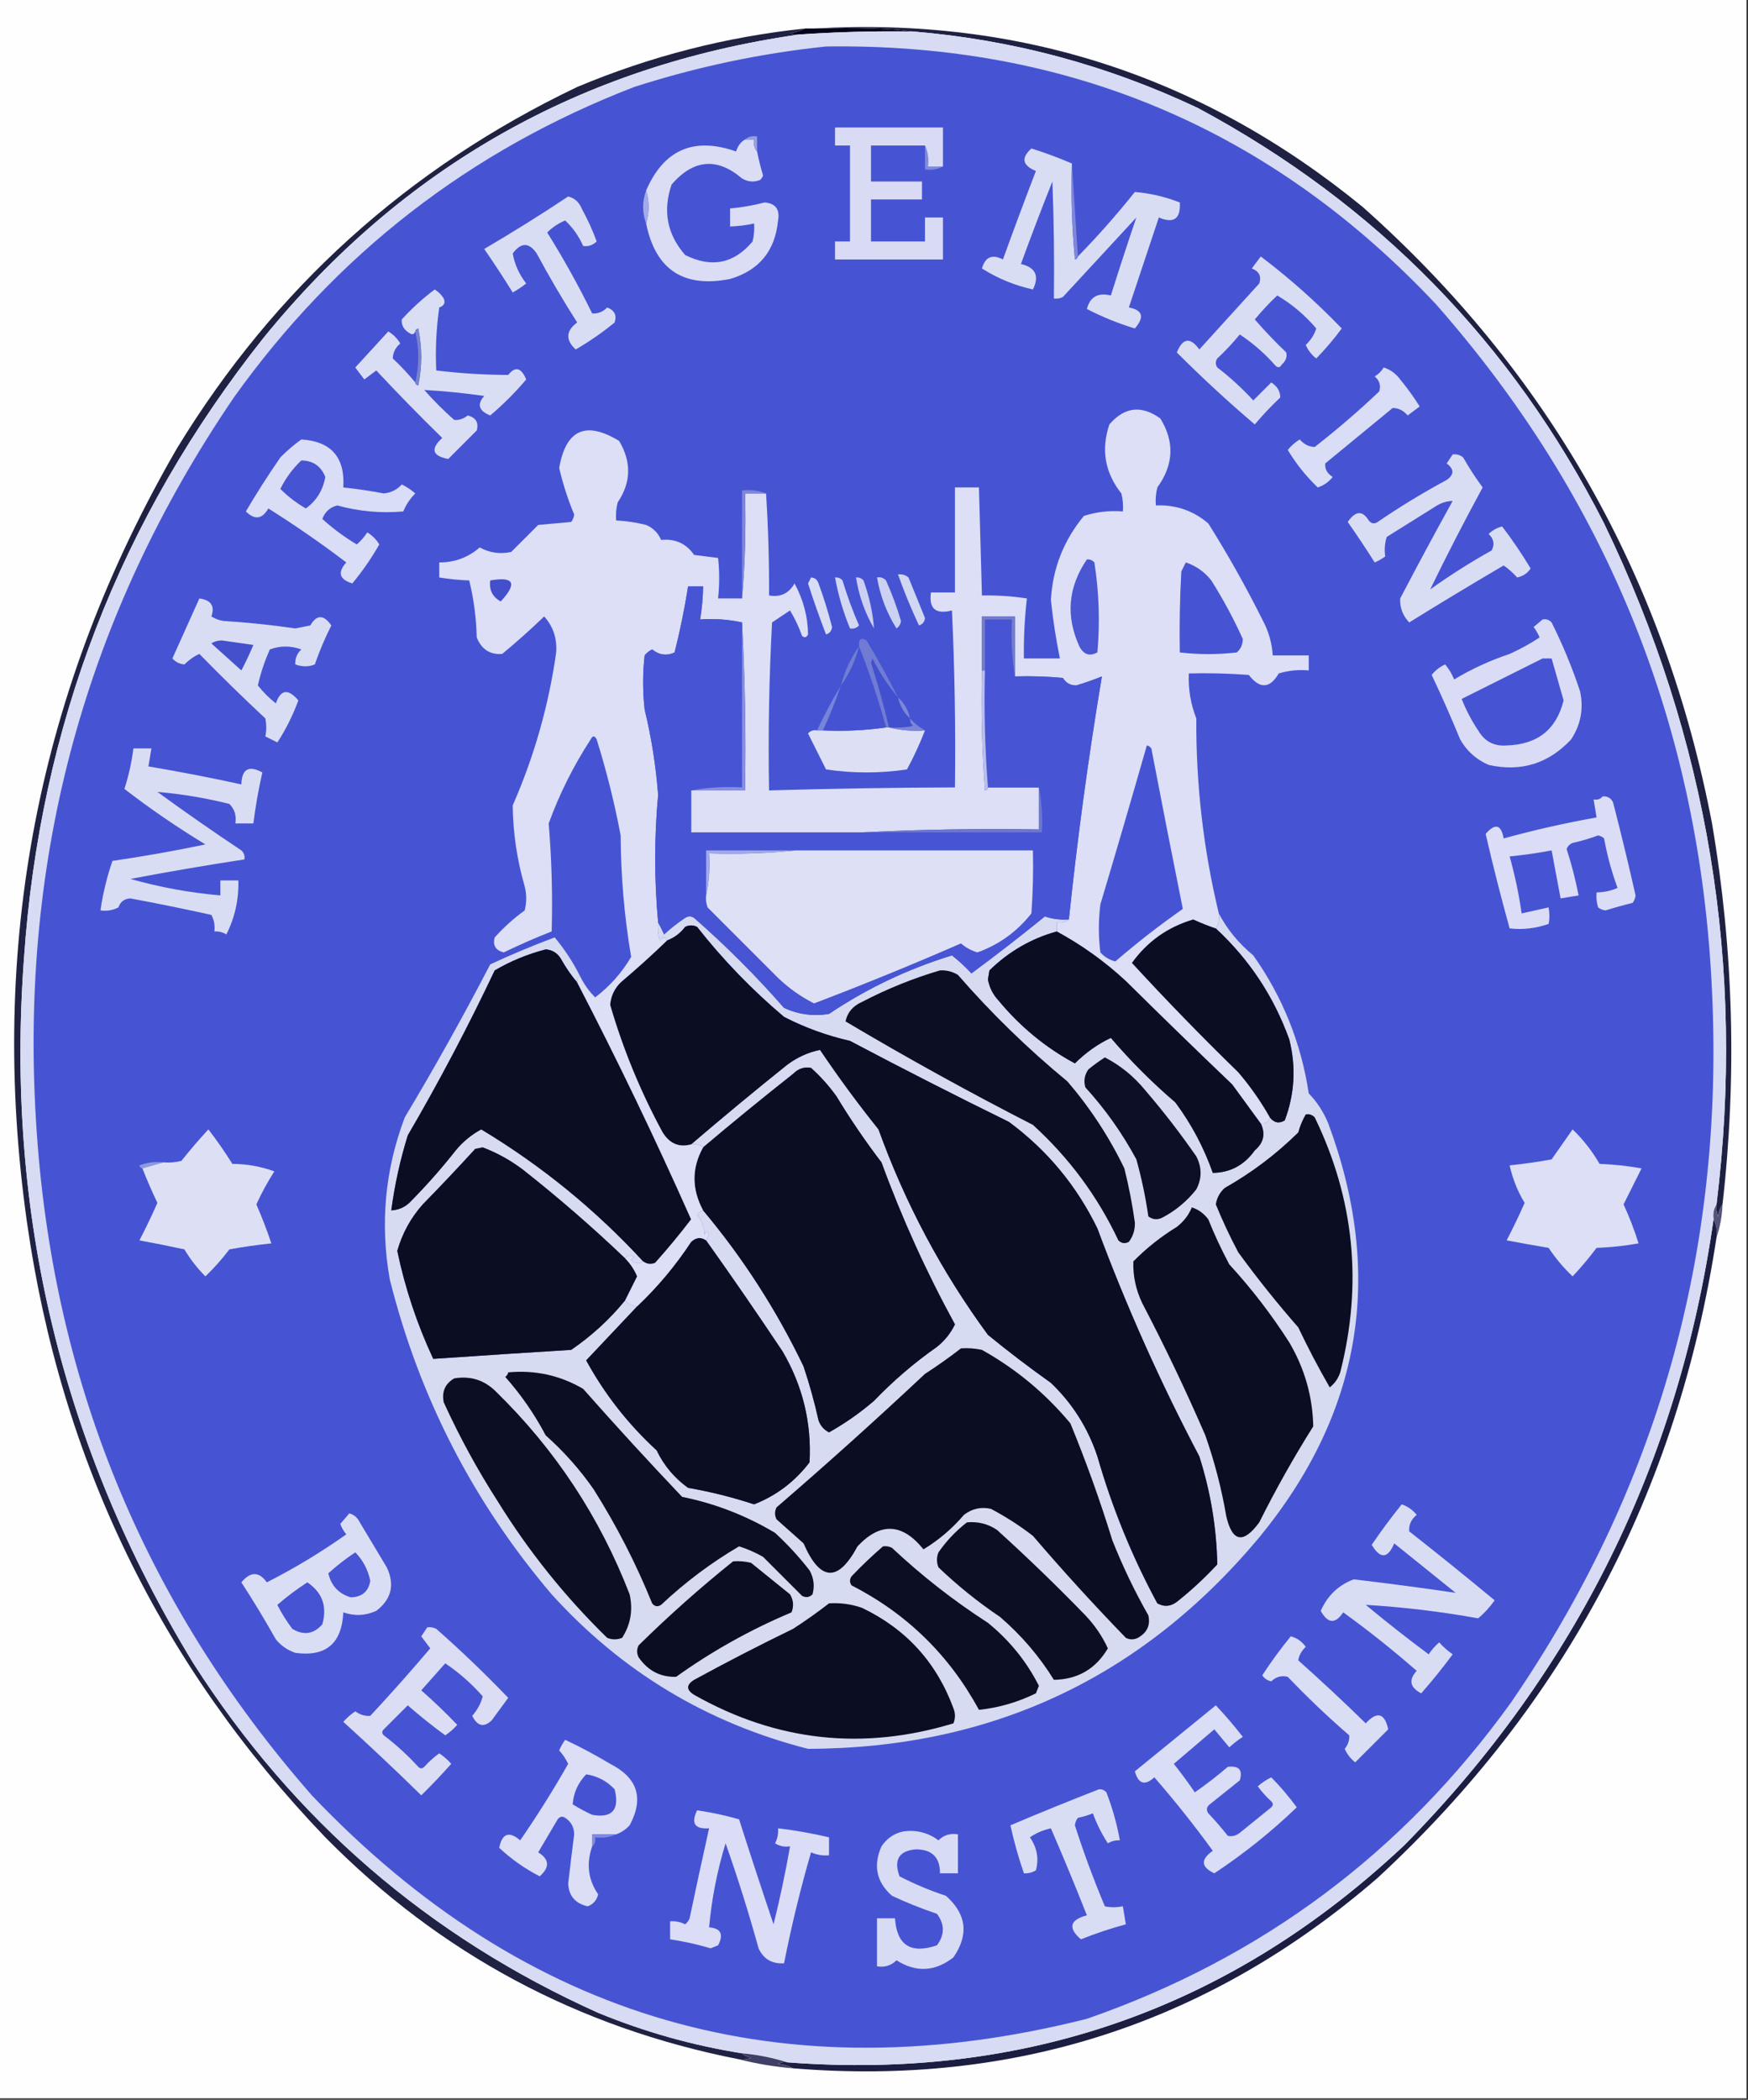 <?xml version="1.0" encoding="UTF-8"?>
<!DOCTYPE svg PUBLIC "-//W3C//DTD SVG 1.1//EN" "http://www.w3.org/Graphics/SVG/1.1/DTD/svg11.dtd">
<svg xmlns="http://www.w3.org/2000/svg" version="1.1" width="583px" height="700px" style="shape-rendering:geometricPrecision; text-rendering:geometricPrecision; image-rendering:optimizeQuality; fill-rule:evenodd; clip-rule:evenodd" xmlns:xlink="http://www.w3.org/1999/xlink">
<rect width="100%" height="100%" fill="#333333" stroke="none"/>
<g><path style="opacity:1" fill="#fefefe" d="M -0.5,-0.5 C 193.833,-0.5 388.167,-0.5 582.5,-0.5C 582.5,232.833 582.5,466.167 582.5,699.5C 388.167,699.5 193.833,699.5 -0.5,699.5C -0.5,466.167 -0.5,232.833 -0.5,-0.5 Z"/></g>
<g><path style="opacity:1" fill="#03031b" d="M 268.5,9.5 C 269.5,9.5 270.5,9.5 271.5,9.5C 286.535,9.119 297.535,9.453 304.5,10.5C 291.813,10.318 279.147,10.651 266.5,11.5C 265.448,11.649 264.448,11.483 263.5,11C 265.382,10.802 267.048,10.302 268.5,9.5 Z"/></g>
<g><path style="opacity:1" fill="#1f2142" d="M 271.5,9.5 C 340.173,5.557 401.173,25.391 454.5,69C 516.468,124.073 555.301,192.573 571,274.5C 578.177,316.67 579.344,359.003 574.5,401.5C 573.71,402.609 573.21,403.942 573,405.5C 572.51,404.207 572.343,402.873 572.5,401.5C 582.222,322.081 569.722,246.414 535,174.5C 504.326,114.16 459.16,67.993 399.5,36C 369.281,21.729 337.615,13.229 304.5,10.5C 297.535,9.453 286.535,9.119 271.5,9.5 Z"/></g>
<g><path style="opacity:1" fill="#1f2242" d="M 268.5,9.5 C 267.048,10.302 265.382,10.802 263.5,11C 264.448,11.483 265.448,11.649 266.5,11.5C 193.82,21.922 134.32,55.589 88,112.5C 39.985,172.925 13.318,241.925 8,319.5C 1.721,404.105 20.554,482.438 64.5,554.5C 97.93,606.765 142.93,645.598 199.5,671C 214.979,677.37 230.979,681.87 247.5,684.5C 248.263,685.268 249.263,685.768 250.5,686C 249.207,686.49 247.873,686.657 246.5,686.5C 192.742,675.959 146.742,651.293 108.5,612.5C 53.465,555.09 20.298,486.756 9,407.5C -4.011,315.537 12.655,229.537 59,149.5C 91.571,96.129 136.071,55.962 192.5,29C 216.856,18.772 242.19,12.272 268.5,9.5 Z"/></g>
<g><path style="opacity:1" fill="#535379" d="M 572.5,401.5 C 572.343,402.873 572.51,404.207 573,405.5C 573.21,403.942 573.71,402.609 574.5,401.5C 574.354,405.387 573.687,409.054 572.5,412.5C 572.795,410.265 572.461,408.265 571.5,406.5C 571.216,404.585 571.549,402.919 572.5,401.5 Z"/></g>
<g><path style="opacity:1" fill="#1b1e40" d="M 571.5,406.5 C 572.461,408.265 572.795,410.265 572.5,412.5C 559.618,497.111 521.952,568.278 459.5,626C 403.566,674.412 338.566,695.579 264.5,689.5C 263.048,688.698 261.382,688.198 259.5,688C 260.448,687.517 261.448,687.351 262.5,687.5C 342.056,693.596 410.723,669.429 468.5,615C 525.593,556.979 559.926,487.479 571.5,406.5 Z"/></g>
<g><path style="opacity:1" fill="#d7dbf3" d="M 304.5,10.5 C 337.615,13.229 369.281,21.729 399.5,36C 459.16,67.993 504.326,114.16 535,174.5C 569.722,246.414 582.222,322.081 572.5,401.5C 571.549,402.919 571.216,404.585 571.5,406.5C 559.926,487.479 525.593,556.979 468.5,615C 410.723,669.429 342.056,693.596 262.5,687.5C 257.727,685.978 252.727,684.978 247.5,684.5C 230.979,681.87 214.979,677.37 199.5,671C 142.93,645.598 97.93,606.765 64.5,554.5C 20.554,482.438 1.721,404.105 8,319.5C 13.318,241.925 39.985,172.925 88,112.5C 134.32,55.589 193.82,21.922 266.5,11.5C 279.147,10.651 291.813,10.318 304.5,10.5 Z"/></g>
<g><path style="opacity:1" fill="#4654d3" d="M 275.5,15.5 C 356.191,14.324 424.024,42.991 479,101.5C 536.396,166.689 567.062,243.022 571,330.5C 575.111,417.451 552.778,496.451 504,567.5C 467.942,617.608 420.775,652.774 362.5,673C 261.652,698.419 175.486,673.586 104,598.5C 47.757,534.297 17.09,459.297 12,373.5C 6.617,285.363 28.617,205.03 78,132.5C 112.192,84.66 156.692,50.16 211.5,29C 232.436,22.263 253.769,17.763 275.5,15.5 Z"/></g>
<g><path style="opacity:1" fill="#dadef5" d="M 430.5,545.5 C 432.544,546.031 434.211,547.198 435.5,549C 434.075,550.362 433.242,551.862 433,553.5C 440.651,560.317 448.151,567.317 455.5,574.5C 459.306,570.38 461.806,571.047 463,576.5C 459.333,580.167 455.667,583.833 452,587.5C 450.437,586.275 449.27,584.775 448.5,583C 449.615,581.607 450.115,580.107 450,578.5C 442.88,572.346 436.046,565.846 429.5,559C 427.415,558.471 425.582,558.971 424,560.5C 422.739,560.241 421.739,559.574 421,558.5C 423.834,554.13 427.001,549.797 430.5,545.5 Z"/></g>
<g><path style="opacity:1" fill="#daddf4" d="M 142.5,542.5 C 143.552,542.351 144.552,542.517 145.5,543C 153.868,550.37 161.868,558.037 169.5,566C 167.681,568.489 165.848,570.989 164,573.5C 161.391,575.981 159.224,575.481 157.5,572C 159.243,569.981 160.41,567.814 161,565.5C 157.278,561.275 153.112,557.608 148.5,554.5C 145.862,557.474 143.195,560.474 140.5,563.5C 144.625,567.123 148.625,570.957 152.5,575C 151.315,576.353 149.981,577.52 148.5,578.5C 144.178,575.343 140.011,572.01 136,568.5C 133.355,571.145 130.688,573.812 128,576.5C 127.333,577.167 127.333,577.833 128,578.5C 132.133,581.631 135.966,585.131 139.5,589C 140.167,589.667 140.833,589.667 141.5,589C 143.017,587.315 144.684,585.815 146.5,584.5C 147.981,585.48 149.315,586.647 150.5,588C 147.273,591.638 143.94,595.138 140.5,598.5C 132.011,590.178 123.344,582.012 114.5,574C 115.685,572.647 117.019,571.48 118.5,570.5C 120.078,571.64 121.744,572.14 123.5,572C 130.352,564.649 137.019,557.149 143.5,549.5C 142.5,548.167 141.5,546.833 140.5,545.5C 141.193,544.482 141.859,543.482 142.5,542.5 Z"/></g>
<g><path style="opacity:1" fill="#d7dbf2" d="M 406.5,304.5 C 409.271,309.796 413.104,314.463 418,318.5C 427.775,332.313 433.942,347.646 436.5,364.5C 439.306,367.418 441.473,370.751 443,374.5C 461.776,424.98 454.109,470.98 420,512.5C 380.842,559.327 330.676,582.827 269.5,583C 235.831,574.416 207.331,557.249 184,531.5C 157.862,500.803 139.862,465.803 130,426.5C 126.72,407.994 128.387,389.994 135,372.5C 145.025,355.782 154.525,338.782 163.5,321.5C 170.579,318.199 177.745,315.199 185,312.5C 188.33,316.491 191.164,320.824 193.5,325.5C 192.662,325.842 192.328,326.508 192.5,327.5C 190.442,325.073 188.609,322.407 187,319.5C 185.818,317.643 184.151,316.643 182,316.5C 175.973,318.062 170.307,320.395 165,323.5C 156.113,342.276 146.446,360.609 136,378.5C 133.463,386.688 131.629,395.021 130.5,403.5C 132.783,403.392 134.783,402.559 136.5,401C 142.019,395.449 147.186,389.615 152,383.5C 154.397,380.6 157.23,378.267 160.5,376.5C 180.575,388.57 198.575,403.237 214.5,420.5C 213.211,421.501 211.878,421.334 210.5,420C 210.833,419.667 211.167,419.333 211.5,419C 210.251,418.26 209.251,418.427 208.5,419.5C 197.629,409.129 186.296,399.296 174.5,390C 170.342,386.839 165.842,384.339 161,382.5C 160.167,382.667 159.333,382.833 158.5,383C 152.765,389.279 146.931,395.446 141,401.5C 136.997,406.005 134.163,411.172 132.5,417C 135.121,429.494 139.121,441.494 144.5,453C 159.8,451.943 175.134,450.943 190.5,450C 197.322,445.343 203.322,439.843 208.5,433.5C 209.514,434.674 210.847,435.34 212.5,435.5C 206.855,441.48 201.188,447.48 195.5,453.5C 201.634,464.734 209.467,474.734 219,483.5C 221.451,488.58 224.951,492.747 229.5,496C 236.988,497.302 244.321,499.135 251.5,501.5C 258.917,498.596 265.084,493.929 270,487.5C 270.725,474.327 267.725,461.993 261,450.5C 252.67,438.011 244.17,425.678 235.5,413.5C 235.804,412.85 236.137,412.183 236.5,411.5C 236.154,410.304 235.654,410.304 235,411.5C 234.907,408.993 234.074,406.826 232.5,405C 233.044,404.283 233.711,403.783 234.5,403.5C 247.774,419.314 258.941,436.648 268,455.5C 269.983,461.435 271.65,467.435 273,473.5C 273.637,475.303 274.803,476.636 276.5,477.5C 281.85,474.492 286.85,470.992 291.5,467C 297.941,460.29 304.941,454.29 312.5,449C 315.103,446.906 317.103,444.406 318.5,441.5C 309.016,424.191 300.849,406.191 294,387.5C 288.609,380.441 283.609,373.107 279,365.5C 276.509,362.01 273.675,358.843 270.5,356C 268.212,355.582 266.212,356.249 264.5,358C 254.286,366.061 244.286,374.228 234.5,382.5C 233.432,381.566 232.099,381.232 230.5,381.5C 240.977,372.531 251.644,363.698 262.5,355C 265.893,352.466 269.559,350.799 273.5,350C 279.634,359.1 286.134,367.933 293,376.5C 301.94,401.223 314.107,424.056 329.5,445C 336.32,450.576 343.32,455.909 350.5,461C 357.673,467.851 362.84,476.018 366,485.5C 370.919,502.602 377.586,518.935 386,534.5C 388.21,535.749 390.376,535.582 392.5,534C 397.327,530.173 401.827,526.006 406,521.5C 405.749,509.268 403.749,497.268 400,485.5C 387.02,460.876 375.687,435.542 366,409.5C 359.03,395.205 349.197,383.371 336.5,374C 318.646,365.24 300.979,356.24 283.5,347C 275.801,345.245 268.467,342.579 261.5,339C 250.797,329.965 241.131,319.965 232.5,309C 231.167,308.333 229.833,308.333 228.5,309C 226.905,311.102 224.905,312.602 222.5,313.5C 221.811,312.226 220.977,312.226 220,313.5C 219.505,311.527 219.338,309.527 219.5,307.5C 220.161,308.718 220.828,310.051 221.5,311.5C 223.69,309.476 226.023,307.643 228.5,306C 229.5,305.333 230.5,305.333 231.5,306C 242.167,315.333 252.167,325.333 261.5,336C 266.303,338.2 271.303,338.867 276.5,338C 289.161,329.496 302.828,322.996 317.5,318.5C 319.817,320.316 321.984,322.316 324,324.5C 332.31,318.358 340.476,312.024 348.5,305.5C 351.084,306.393 353.751,306.726 356.5,306.5C 355.432,307.434 354.099,307.768 352.5,307.5C 352.5,308.5 352.5,309.5 352.5,310.5C 343.974,312.853 336.474,317.186 330,323.5C 329.833,324.5 329.667,325.5 329.5,326.5C 329.967,329.148 331.134,331.481 333,333.5C 340.213,342.227 348.713,349.227 358.5,354.5C 362.168,350.865 366.168,348.031 370.5,346C 377.097,353.719 384.264,360.886 392,367.5C 397.347,374.693 401.514,382.527 404.5,391C 410.34,390.911 415.006,388.411 418.5,383.5C 421.47,380.981 422.137,377.981 420.5,374.5C 422.179,374.715 423.179,374.048 423.5,372.5C 424.936,374.319 426.603,374.652 428.5,373.5C 431.811,364.669 432.311,355.669 430,346.5C 424.839,332.179 416.673,319.846 405.5,309.5C 406.451,308.081 406.784,306.415 406.5,304.5 Z"/></g>
<g><path style="opacity:1" fill="#0b0d23" d="M 276.5,534.5 C 280.273,534.263 283.94,534.763 287.5,536C 302.208,543.041 312.374,554.207 318,569.5C 318.667,571.167 318.667,572.833 318,574.5C 287.78,583.681 258.947,580.515 231.5,565C 228.833,563.333 228.833,561.667 231.5,560C 242.406,554.048 253.406,548.381 264.5,543C 268.68,540.304 272.68,537.47 276.5,534.5 Z"/></g>
<g><path style="opacity:1" fill="#d9ddf4" d="M 467.5,501.5 C 469.487,502.164 471.154,503.331 472.5,505C 470.668,506.489 469.835,508.322 470,510.5C 479.631,518.057 489.131,525.724 498.5,533.5C 496.877,535.791 495.043,537.791 493,539.5C 480.56,537.246 468.06,535.746 455.5,535C 462.356,540.691 469.356,546.191 476.5,551.5C 477.48,550.019 478.647,548.685 480,547.5C 481.351,549.019 482.851,550.352 484.5,551.5C 481.19,555.978 477.69,560.311 474,564.5C 470.235,562.514 469.735,560.014 472.5,557C 464.61,550.106 456.444,543.606 448,537.5C 445.356,541.453 442.856,541.286 440.5,537C 442.771,531.892 446.438,528.392 451.5,526.5C 462.922,527.844 474.255,529.344 485.5,531C 478.667,525.5 471.833,520 465,514.5C 462.884,519.634 460.384,519.8 457.5,515C 460.665,510.341 463.998,505.841 467.5,501.5 Z"/></g>
<g><path style="opacity:1" fill="#0c0e24" d="M 294.5,515.5 C 295.552,515.351 296.552,515.517 297.5,516C 307.403,525.288 318.07,533.621 329.5,541C 336.736,546.885 342.403,553.885 346.5,562C 346.167,562.833 345.833,563.667 345.5,564.5C 339.414,567.477 333.08,569.31 326.5,570C 316.614,551.78 302.447,537.947 284,528.5C 283.333,527.5 283.333,526.5 284,525.5C 287.396,521.935 290.896,518.602 294.5,515.5 Z"/></g>
<g><path style="opacity:1" fill="#0b0d23" d="M 244.5,520.5 C 246.527,520.338 248.527,520.505 250.5,521C 254.833,524.5 259.167,528 263.5,531.5C 264.641,533.421 264.808,535.421 264,537.5C 250.31,543.258 237.477,550.425 225.5,559C 220.253,559.125 216.087,556.959 213,552.5C 212.333,551.167 212.333,549.833 213,548.5C 223.102,538.562 233.602,529.229 244.5,520.5 Z"/></g>
<g><path style="opacity:1" fill="#dadef4" d="M 116.5,504.5 C 118.074,504.937 119.241,505.937 120,507.5C 123,512.5 126,517.5 129,522.5C 131.73,528.296 130.563,533.13 125.5,537C 121.874,538.64 118.207,538.806 114.5,537.5C 114.016,547.893 108.683,552.393 98.5,551C 95.898,550.117 93.731,548.617 92,546.5C 88.365,540.035 84.532,533.702 80.5,527.5C 83.54,523.839 86.374,523.839 89,527.5C 98.232,522.802 107.066,517.468 115.5,511.5C 114.617,510.452 113.95,509.285 113.5,508C 114.544,506.826 115.544,505.659 116.5,504.5 Z"/></g>
<g><path style="opacity:1" fill="#4653d2" d="M 102.5,527.5 C 107.524,530.895 109.19,535.562 107.5,541.5C 104.604,544.779 101.27,545.279 97.5,543C 95.577,540.485 93.91,537.818 92.5,535C 95.692,532.245 99.025,529.745 102.5,527.5 Z"/></g>
<g><path style="opacity:1" fill="#4754d3" d="M 118.5,517.5 C 121.057,520.111 122.724,523.278 123.5,527C 122.892,530.568 120.725,532.401 117,532.5C 112.988,531.32 110.488,528.653 109.5,524.5C 112.349,521.916 115.349,519.583 118.5,517.5 Z"/></g>
<g><path style="opacity:1" fill="#0c0e24" d="M 322.5,507.5 C 326.167,507.164 329.5,507.997 332.5,510C 342.622,519.155 352.455,528.655 362,538.5C 365.121,541.78 367.621,545.447 369.5,549.5C 365.472,556.348 359.472,559.848 351.5,560C 346.623,552.117 340.623,545.117 333.5,539C 326.21,534.1 319.376,528.6 313,522.5C 312.333,520.833 312.333,519.167 313,517.5C 315.696,513.639 318.863,510.306 322.5,507.5 Z"/></g>
<g><path style="opacity:1" fill="#0c0e24" d="M 151.5,459.5 C 156.982,458.595 161.649,460.095 165.5,464C 185.215,483.259 200.048,505.759 210,531.5C 211.164,536.726 210.331,541.559 207.5,546C 205.833,546.667 204.167,546.667 202.5,546C 188.465,532.302 176.298,517.135 166,500.5C 159.238,489.98 153.238,478.98 148,467.5C 147.279,463.946 148.446,461.28 151.5,459.5 Z"/></g>
<g><path style="opacity:1" fill="#0c0e24" d="M 169.5,457.5 C 178.479,456.663 186.813,458.496 194.5,463C 205.267,475.19 216.267,487.19 227.5,499C 238.454,501.21 248.787,505.21 258.5,511C 262.702,514.867 266.535,519.033 270,523.5C 271.422,526.03 271.755,528.697 271,531.5C 269.951,532.517 268.784,532.684 267.5,532C 263.167,527.667 258.833,523.333 254.5,519C 251.899,517.529 249.233,516.363 246.5,515.5C 237.184,520.962 228.518,527.462 220.5,535C 219.365,535.749 218.365,535.583 217.5,534.5C 212.168,521.307 205.668,508.64 198,496.5C 193.409,489.905 188.076,483.905 182,478.5C 178.28,471.449 173.78,464.949 168.5,459C 169.056,458.617 169.389,458.117 169.5,457.5 Z"/></g>
<g><path style="opacity:1" fill="#0b0d22" d="M 320.5,449.5 C 322.857,449.337 325.19,449.503 327.5,450C 338.842,456.341 348.675,464.508 357,474.5C 362.261,487.283 366.928,500.283 371,513.5C 374.429,522.127 378.429,530.46 383,538.5C 383.746,541.789 382.58,544.289 379.5,546C 378.167,546.667 376.833,546.667 375.5,546C 364.798,534.966 354.464,523.633 344.5,512C 340.102,508.606 335.435,505.606 330.5,503C 327.217,502.257 324.217,502.924 321.5,505C 317.576,509.597 313.076,513.43 308,516.5C 300.938,507.722 293.604,507.389 286,515.5C 279.533,527.564 273.533,527.231 268,514.5C 265,511.833 262,509.167 259,506.5C 258.333,505.167 258.333,503.833 259,502.5C 275.798,488.037 292.298,473.204 308.5,458C 312.68,455.304 316.68,452.47 320.5,449.5 Z"/></g>
<g><path style="opacity:1" fill="#0b0d22" d="M 235.5,413.5 C 244.17,425.678 252.67,438.011 261,450.5C 267.725,461.993 270.725,474.327 270,487.5C 265.084,493.929 258.917,498.596 251.5,501.5C 244.321,499.135 236.988,497.302 229.5,496C 224.951,492.747 221.451,488.58 219,483.5C 209.467,474.734 201.634,464.734 195.5,453.5C 201.188,447.48 206.855,441.48 212.5,435.5C 219.315,429.052 225.315,421.885 230.5,414C 232.139,412.481 233.806,412.314 235.5,413.5 Z"/></g>
<g><path style="opacity:1" fill="#0b0d22" d="M 397.5,402.5 C 399.716,403.203 401.549,404.536 403,406.5C 405.044,411.59 407.377,416.59 410,421.5C 417.432,429.596 424.099,438.263 430,447.5C 435.128,456.207 437.794,465.54 438,475.5C 431.493,485.843 425.493,496.51 420,507.5C 414.679,514.751 411.012,514.084 409,505.5C 407.427,496.301 405.094,487.301 402,478.5C 395.529,463.56 388.529,448.893 381,434.5C 378.842,430.039 377.842,425.373 378,420.5C 382.378,416.065 387.212,412.232 392.5,409C 394.79,407.223 396.457,405.056 397.5,402.5 Z"/></g>
<g><path style="opacity:1" fill="#0b0d22" d="M 208.5,419.5 C 210.2,421.21 211.533,423.21 212.5,425.5C 211.153,428.193 209.82,430.86 208.5,433.5C 203.322,439.843 197.322,445.343 190.5,450C 175.134,450.943 159.8,451.943 144.5,453C 139.121,441.494 135.121,429.494 132.5,417C 134.163,411.172 136.997,406.005 141,401.5C 146.931,395.446 152.765,389.279 158.5,383C 159.333,382.833 160.167,382.667 161,382.5C 165.842,384.339 170.342,386.839 174.5,390C 186.296,399.296 197.629,409.129 208.5,419.5 Z"/></g>
<g><path style="opacity:1" fill="#8e9adc" d="M 54.5,387.5 C 52.167,388.167 49.833,388.833 47.5,389.5C 46.957,389.44 46.624,389.107 46.5,388.5C 49.087,387.52 51.753,387.187 54.5,387.5 Z"/></g>
<g><path style="opacity:1" fill="#dcdff5" d="M 524.5,376.5 C 527.963,379.817 530.963,383.65 533.5,388C 538.202,388.172 542.868,388.672 547.5,389.5C 545.482,393.536 543.482,397.536 541.5,401.5C 543.447,405.727 545.114,410.061 546.5,414.5C 541.868,415.328 537.202,415.828 532.5,416C 529.992,419.338 527.325,422.505 524.5,425.5C 521.487,422.651 518.82,419.485 516.5,416C 511.825,415.203 507.159,414.37 502.5,413.5C 504.652,409.363 506.652,405.197 508.5,401C 506.148,397.11 504.481,392.944 503.5,388.5C 508.179,388.013 512.846,387.347 517.5,386.5C 519.859,383.149 522.192,379.815 524.5,376.5 Z"/></g>
<g><path style="opacity:1" fill="#dde0f5" d="M 47.5,389.5 C 49.833,388.833 52.167,388.167 54.5,387.5C 56.527,387.662 58.527,387.495 60.5,387C 63.392,383.367 66.392,379.867 69.5,376.5C 72.329,380.172 74.996,384.005 77.5,388C 82.363,388.029 87.03,388.862 91.5,390.5C 89.229,394.044 87.229,397.71 85.5,401.5C 87.381,405.819 89.048,410.152 90.5,414.5C 85.821,414.987 81.154,415.653 76.5,416.5C 74.058,419.729 71.392,422.729 68.5,425.5C 65.815,422.81 63.482,419.81 61.5,416.5C 56.518,415.419 51.518,414.419 46.5,413.5C 48.62,409.425 50.62,405.258 52.5,401C 50.684,397.204 49.017,393.37 47.5,389.5 Z"/></g>
<g><path style="opacity:1" fill="#0b0e23" d="M 435.5,371.5 C 436.675,371.281 437.675,371.614 438.5,372.5C 451.689,399.685 454.522,428.018 447,457.5C 446.313,459.555 445.146,461.221 443.5,462.5C 439.776,456.057 436.276,449.391 433,442.5C 425.953,434.455 419.287,426.122 413,417.5C 410.208,412.251 407.708,406.918 405.5,401.5C 405.848,399.303 406.848,397.47 408.5,396C 417.473,390.927 425.64,384.76 433,377.5C 433.573,375.359 434.406,373.359 435.5,371.5 Z"/></g>
<g><path style="opacity:1" fill="#0c0f25" d="M 368.5,352.5 C 373.687,355.173 378.187,358.84 382,363.5C 388.049,370.548 393.716,377.881 399,385.5C 400.899,389.197 400.899,392.864 399,396.5C 395.851,400.492 392.018,403.658 387.5,406C 385.888,406.72 384.388,406.554 383,405.5C 382.072,399.061 380.738,392.728 379,386.5C 374.316,377.798 368.65,369.798 362,362.5C 361.365,360.365 361.699,358.365 363,356.5C 364.812,355.023 366.645,353.69 368.5,352.5 Z"/></g>
<g><path style="opacity:1" fill="#0b0d22" d="M 234.5,403.5 C 230.676,396.374 230.676,389.374 234.5,382.5C 244.286,374.228 254.286,366.061 264.5,358C 266.212,356.249 268.212,355.582 270.5,356C 273.675,358.843 276.509,362.01 279,365.5C 283.609,373.107 288.609,380.441 294,387.5C 300.849,406.191 309.016,424.191 318.5,441.5C 317.103,444.406 315.103,446.906 312.5,449C 304.941,454.29 297.941,460.29 291.5,467C 286.85,470.992 281.85,474.492 276.5,477.5C 274.803,476.636 273.637,475.303 273,473.5C 271.65,467.435 269.983,461.435 268,455.5C 258.941,436.648 247.774,419.314 234.5,403.5 Z"/></g>
<g><path style="opacity:1" fill="#0b0d22" d="M 230.5,381.5 C 226.515,382.603 223.349,381.27 221,377.5C 213.648,363.962 207.814,349.795 203.5,335C 203.731,332.091 204.897,329.591 207,327.5C 212.362,322.968 217.528,318.301 222.5,313.5C 224.905,312.602 226.905,311.102 228.5,309C 229.833,308.333 231.167,308.333 232.5,309C 241.131,319.965 250.797,329.965 261.5,339C 268.467,342.579 275.801,345.245 283.5,347C 300.979,356.24 318.646,365.24 336.5,374C 349.197,383.371 359.03,395.205 366,409.5C 375.687,435.542 387.02,460.876 400,485.5C 403.749,497.268 405.749,509.268 406,521.5C 401.827,526.006 397.327,530.173 392.5,534C 390.376,535.582 388.21,535.749 386,534.5C 377.586,518.935 370.919,502.602 366,485.5C 362.84,476.018 357.673,467.851 350.5,461C 343.32,455.909 336.32,450.576 329.5,445C 314.107,424.056 301.94,401.223 293,376.5C 286.134,367.933 279.634,359.1 273.5,350C 269.559,350.799 265.893,352.466 262.5,355C 251.644,363.698 240.977,372.531 230.5,381.5 Z"/></g>
<g><path style="opacity:1" fill="#0c0e24" d="M 313.5,323.5 C 315.655,323.372 317.655,323.872 319.5,325C 330.647,337.813 342.814,349.646 356,360.5C 363.577,369.312 369.91,378.978 375,389.5C 376.488,395.439 377.654,401.439 378.5,407.5C 378.596,409.926 377.93,412.093 376.5,414C 375.216,414.684 374.049,414.517 373,413.5C 366.061,398.796 356.561,385.963 344.5,375C 323.265,364.134 302.431,352.634 282,340.5C 282.606,337.54 284.439,335.373 287.5,334C 295.896,329.629 304.563,326.129 313.5,323.5 Z"/></g>
<g><path style="opacity:1" fill="#0b0d22" d="M 192.5,327.5 C 205.955,353.41 218.621,379.744 230.5,406.5C 226.689,411.479 222.689,416.312 218.5,421C 217.072,421.579 215.738,421.412 214.5,420.5C 198.575,403.237 180.575,388.57 160.5,376.5C 157.23,378.267 154.397,380.6 152,383.5C 147.186,389.615 142.019,395.449 136.5,401C 134.783,402.559 132.783,403.392 130.5,403.5C 131.629,395.021 133.463,386.688 136,378.5C 146.446,360.609 156.113,342.276 165,323.5C 170.307,320.395 175.973,318.062 182,316.5C 184.151,316.643 185.818,317.643 187,319.5C 188.609,322.407 190.442,325.073 192.5,327.5 Z"/></g>
<g><path style="opacity:1" fill="#0b0e23" d="M 352.5,310.5 C 360.805,314.997 368.471,320.497 375.5,327C 387.237,338.615 399.07,350.115 411,361.5C 414.176,365.863 417.343,370.196 420.5,374.5C 422.137,377.981 421.47,380.981 418.5,383.5C 415.006,388.411 410.34,390.911 404.5,391C 401.514,382.527 397.347,374.693 392,367.5C 384.264,360.886 377.097,353.719 370.5,346C 366.168,348.031 362.168,350.865 358.5,354.5C 348.713,349.227 340.213,342.227 333,333.5C 331.134,331.481 329.967,329.148 329.5,326.5C 329.667,325.5 329.833,324.5 330,323.5C 336.474,317.186 343.974,312.853 352.5,310.5 Z"/></g>
<g><path style="opacity:1" fill="#0b0d23" d="M 405.5,309.5 C 416.673,319.846 424.839,332.179 430,346.5C 432.311,355.669 431.811,364.669 428.5,373.5C 426.603,374.652 424.936,374.319 423.5,372.5C 420.512,367.208 417.012,362.208 413,357.5C 400.791,345.626 388.958,333.459 377.5,321C 382.673,313.829 389.506,308.995 398,306.5C 400.423,307.626 402.923,308.626 405.5,309.5 Z"/></g>
<g><path style="opacity:1" fill="#daddf5" d="M 534.5,265.5 C 536.124,265.36 537.29,266.027 538,267.5C 540.66,277.808 543.16,288.141 545.5,298.5C 545.392,299.442 545.059,300.275 544.5,301C 541.471,301.732 538.471,302.565 535.5,303.5C 534.558,303.392 533.725,303.059 533,302.5C 532.506,300.866 532.34,299.199 532.5,297.5C 534.927,297.477 537.26,296.977 539.5,296C 537.523,290.654 536.023,285.154 535,279.5C 534.439,278.978 533.772,278.645 533,278.5C 530.226,279.536 527.393,280.369 524.5,281C 523.572,281.388 522.905,282.055 522.5,283C 524.146,288.101 525.479,293.268 526.5,298.5C 524.5,298.833 522.5,299.167 520.5,299.5C 519.495,294.157 518.495,288.824 517.5,283.5C 512.868,284.376 508.201,285.043 503.5,285.5C 505.25,291.749 506.583,298.082 507.5,304.5C 510.5,303.833 513.5,303.167 516.5,302.5C 516.854,304.541 516.854,306.374 516.5,308C 512.166,309.51 507.832,310.01 503.5,309.5C 500.604,299.071 497.937,288.571 495.5,278C 498.676,274.339 500.676,274.839 501.5,279.5C 511.656,276.713 521.99,274.379 532.5,272.5C 532.167,270.5 531.833,268.5 531.5,266.5C 532.791,266.737 533.791,266.404 534.5,265.5 Z"/></g>
<g><path style="opacity:1" fill="#d9ddf4" d="M 44.5,249.5 C 46.5,249.5 48.5,249.5 50.5,249.5C 50.167,251.5 49.833,253.5 49.5,255.5C 59.892,257.245 70.225,259.245 80.5,261.5C 80.637,256.367 82.97,255.033 87.5,257.5C 86.222,263.108 85.222,268.775 84.5,274.5C 82.5,274.5 80.5,274.5 78.5,274.5C 78.917,271.921 78.25,269.754 76.5,268C 68.479,266.003 60.479,264.669 52.5,264C 61.695,270.695 71.029,277.195 80.5,283.5C 81.386,284.325 81.719,285.325 81.5,286.5C 68.837,288.429 56.17,290.596 43.5,293C 53.337,295.793 63.337,297.627 73.5,298.5C 73.5,296.833 73.5,295.167 73.5,293.5C 75.5,293.5 77.5,293.5 79.5,293.5C 79.659,299.9 78.326,305.9 75.5,311.5C 74.264,310.754 72.93,310.421 71.5,310.5C 71.739,308.533 71.406,306.699 70.5,305C 61.535,303.009 52.535,301.176 43.5,299.5C 41.448,299.616 40.115,300.616 39.5,302.5C 37.604,303.466 35.604,303.799 33.5,303.5C 34.327,297.857 35.661,292.357 37.5,287C 47.886,285.489 58.22,283.656 68.5,281.5C 59.123,275.817 50.123,269.65 41.5,263C 42.916,258.579 43.916,254.079 44.5,249.5 Z"/></g>
<g><path style="opacity:1" fill="#d9dcf4" d="M 514.5,206.5 C 515.675,206.281 516.675,206.614 517.5,207.5C 521.225,214.948 524.392,222.615 527,230.5C 528.225,236.268 527.225,241.601 524,246.5C 516.458,254.569 507.292,257.403 496.5,255C 492.388,253.221 489.222,250.388 487,246.5C 484.028,239.25 480.861,232.084 477.5,225C 478.697,223.48 480.197,222.313 482,221.5C 483.252,223.001 484.252,224.668 485,226.5C 490.852,222.991 497.019,220.157 503.5,218C 506.994,216.421 510.327,214.587 513.5,212.5C 512.96,211.252 512.293,210.085 511.5,209C 512.571,208.148 513.571,207.315 514.5,206.5 Z"/></g>
<g><path style="opacity:1" fill="#4654d3" d="M 514.5,219.5 C 515.5,219.5 516.5,219.5 517.5,219.5C 518.814,224.14 520.147,228.807 521.5,233.5C 519.09,243.224 512.757,248.224 502.5,248.5C 498.331,248.849 495.164,247.182 493,243.5C 490.788,240.196 488.955,236.696 487.5,233C 496.592,228.454 505.592,223.954 514.5,219.5 Z"/></g>
<g><path style="opacity:1" fill="#d9ddf4" d="M 66.5,199.5 C 70.399,200.046 71.732,202.046 70.5,205.5C 71.729,206.281 73.062,206.781 74.5,207C 82.535,207.505 90.535,208.338 98.5,209.5C 100.167,209.167 101.833,208.833 103.5,208.5C 105.613,204.836 107.946,204.836 110.5,208.5C 108.374,212.711 106.541,217.044 105,221.5C 102.919,222.333 100.752,222.333 98.5,221.5C 98.383,219.516 99.05,217.85 100.5,216.5C 96.955,215.209 93.455,215.209 90,216.5C 88.231,220.474 86.897,224.474 86,228.5C 87.763,230.719 89.763,232.719 92,234.5C 93.617,229.815 96.117,229.482 99.5,233.5C 97.64,238.553 95.307,243.219 92.5,247.5C 91.167,246.833 89.833,246.167 88.5,245.5C 88.902,243.634 88.902,241.634 88.5,239.5C 81.041,232.542 73.708,225.375 66.5,218C 64.773,218.76 63.106,219.927 61.5,221.5C 59.893,221.363 58.559,220.696 57.5,219.5C 60.498,212.838 63.498,206.171 66.5,199.5 Z"/></g>
<g><path style="opacity:1" fill="#4550cd" d="M 70.5,214.5 C 71.449,213.848 72.615,213.514 74,213.5C 77.5,214 81,214.5 84.5,215C 83.307,217.887 81.973,220.72 80.5,223.5C 77.147,220.478 73.813,217.478 70.5,214.5 Z"/></g>
<g><path style="opacity:1" fill="#d9ddf4" d="M 484.5,151.5 C 485.822,151.33 486.989,151.663 488,152.5C 489.97,155.968 492.136,159.301 494.5,162.5C 488.31,173.886 482.477,185.219 477,196.5C 483.58,191.792 490.413,187.459 497.5,183.5C 498.578,181.525 498.245,179.692 496.5,178C 497.774,176.779 499.274,175.946 501,175.5C 504.404,179.964 507.57,184.63 510.5,189.5C 509.451,191.112 507.951,192.112 506,192.5C 504.669,191.004 503.169,189.671 501.5,188.5C 490.917,194.708 480.417,201.041 470,207.5C 467.836,205.189 466.836,202.522 467,199.5C 472.706,188.587 478.539,177.754 484.5,167C 482.402,167.032 480.402,167.699 478.5,169C 473.167,172.333 467.833,175.667 462.5,179C 461.848,181.09 461.681,183.257 462,185.5C 460.915,186.293 459.748,186.96 458.5,187.5C 455.649,182.984 452.649,178.484 449.5,174C 452.089,170.263 454.422,170.096 456.5,173.5C 457.365,174.583 458.365,174.749 459.5,174C 466.903,168.936 474.57,164.27 482.5,160C 485.044,158.225 485.044,156.392 482.5,154.5C 483.193,153.482 483.859,152.482 484.5,151.5 Z"/></g>
<g><path style="opacity:1" fill="#d9ddf5" d="M 100.5,146.5 C 110.461,147.131 115.128,152.464 114.5,162.5C 119.02,162.97 123.52,163.637 128,164.5C 130.454,164.241 132.454,163.241 134,161.5C 135.626,162.289 137.126,163.289 138.5,164.5C 136.774,166.228 135.441,168.228 134.5,170.5C 127.112,171.162 119.779,170.495 112.5,168.5C 110.064,169.1 108.398,170.6 107.5,173C 111.052,176.219 114.885,179.052 119,181.5C 120.353,180.315 121.52,178.981 122.5,177.5C 124.167,178.5 125.5,179.833 126.5,181.5C 123.857,186.132 120.857,190.465 117.5,194.5C 113.162,193.158 112.496,190.824 115.5,187.5C 107.132,181.143 98.465,175.143 89.5,169.5C 87.448,173.086 84.948,173.419 82,170.5C 85.513,164.518 89.346,158.518 93.5,152.5C 95.719,150.245 98.052,148.245 100.5,146.5 Z"/></g>
<g><path style="opacity:1" fill="#4653d2" d="M 100.5,153.5 C 104.385,153.551 107.052,155.384 108.5,159C 107.7,163.451 105.533,166.951 102,169.5C 98.883,167.693 96.05,165.526 93.5,163C 95.265,159.404 97.598,156.237 100.5,153.5 Z"/></g>
<g><path style="opacity:1" fill="#dcdff5" d="M 406.5,304.5 C 406.784,306.415 406.451,308.081 405.5,309.5C 402.923,308.626 400.423,307.626 398,306.5C 389.506,308.995 382.673,313.829 377.5,321C 388.958,333.459 400.791,345.626 413,357.5C 417.012,362.208 420.512,367.208 423.5,372.5C 423.179,374.048 422.179,374.715 420.5,374.5C 417.343,370.196 414.176,365.863 411,361.5C 399.07,350.115 387.237,338.615 375.5,327C 368.471,320.497 360.805,314.997 352.5,310.5C 352.5,309.5 352.5,308.5 352.5,307.5C 354.099,307.768 355.432,307.434 356.5,306.5C 359.317,279.51 362.984,252.51 367.5,225.5C 364.769,226.607 361.936,227.607 359,228.5C 357.029,228.532 355.529,227.698 354.5,226C 349.177,225.501 343.844,225.334 338.5,225.5C 338.5,218.833 338.5,212.167 338.5,205.5C 334.833,205.5 331.167,205.5 327.5,205.5C 327.5,211.5 327.5,217.5 327.5,223.5C 327.167,236.85 327.501,250.183 328.5,263.5C 329.107,263.376 329.44,263.043 329.5,262.5C 335.167,262.5 340.833,262.5 346.5,262.5C 346.5,267.167 346.5,271.833 346.5,276.5C 326.66,276.17 306.993,276.503 287.5,277.5C 268.5,277.5 249.5,277.5 230.5,277.5C 230.5,272.833 230.5,268.167 230.5,263.5C 236.5,263.5 242.5,263.5 248.5,263.5C 248.83,244.659 248.497,225.993 247.5,207.5C 243.03,206.514 238.363,206.181 233.5,206.5C 234.114,202.865 234.448,199.198 234.5,195.5C 232.833,195.5 231.167,195.5 229.5,195.5C 228.325,202.903 226.825,210.237 225,217.5C 222.381,218.729 219.881,218.396 217.5,216.5C 216.522,216.977 215.689,217.643 215,218.5C 214.333,224.5 214.333,230.5 215,236.5C 217.274,245.872 218.774,255.372 219.5,265C 218.201,279.175 218.201,293.342 219.5,307.5C 219.338,309.527 219.505,311.527 220,313.5C 220.977,312.226 221.811,312.226 222.5,313.5C 217.528,318.301 212.362,322.968 207,327.5C 204.897,329.591 203.731,332.091 203.5,335C 207.814,349.795 213.648,363.962 221,377.5C 223.349,381.27 226.515,382.603 230.5,381.5C 232.099,381.232 233.432,381.566 234.5,382.5C 230.676,389.374 230.676,396.374 234.5,403.5C 233.711,403.783 233.044,404.283 232.5,405C 234.074,406.826 234.907,408.993 235,411.5C 235.654,410.304 236.154,410.304 236.5,411.5C 236.137,412.183 235.804,412.85 235.5,413.5C 233.806,412.314 232.139,412.481 230.5,414C 225.315,421.885 219.315,429.052 212.5,435.5C 210.847,435.34 209.514,434.674 208.5,433.5C 209.82,430.86 211.153,428.193 212.5,425.5C 211.533,423.21 210.2,421.21 208.5,419.5C 209.251,418.427 210.251,418.26 211.5,419C 211.167,419.333 210.833,419.667 210.5,420C 211.878,421.334 213.211,421.501 214.5,420.5C 215.738,421.412 217.072,421.579 218.5,421C 222.689,416.312 226.689,411.479 230.5,406.5C 218.621,379.744 205.955,353.41 192.5,327.5C 192.328,326.508 192.662,325.842 193.5,325.5C 194.786,328.117 196.453,330.45 198.5,332.5C 203.45,328.724 207.45,324.224 210.5,319C 208.232,305.599 207.065,292.099 207,278.5C 204.95,267.633 202.283,256.966 199,246.5C 198.333,245.167 197.667,245.167 197,246.5C 191.263,255.307 186.597,264.64 183,274.5C 183.994,286.463 184.327,298.463 184,310.5C 178.567,312.643 173.233,314.976 168,317.5C 165.277,316.792 164.277,315.125 165,312.5C 168.035,309.13 171.368,306.13 175,303.5C 175.667,300.833 175.667,298.167 175,295.5C 172.437,286.657 171.104,277.657 171,268.5C 178.174,252.147 183.008,235.147 185.5,217.5C 185.833,212.856 184.499,208.856 181.5,205.5C 177.008,209.823 172.341,213.99 167.5,218C 163.454,218.324 160.621,216.491 159,212.5C 158.851,206.046 158.018,199.713 156.5,193.5C 153.14,193.384 149.807,193.051 146.5,192.5C 146.5,190.833 146.5,189.167 146.5,187.5C 151.633,187.511 156.133,185.845 160,182.5C 163.296,184.304 166.796,184.804 170.5,184C 173.5,181 176.5,178 179.5,175C 183.167,174.667 186.833,174.333 190.5,174C 191.059,173.275 191.392,172.442 191.5,171.5C 189.397,166.464 187.73,161.297 186.5,156C 188.73,143.219 195.396,140.219 206.5,147C 210.662,154.022 210.495,160.855 206,167.5C 205.505,169.473 205.338,171.473 205.5,173.5C 208.874,173.674 212.207,174.174 215.5,175C 217.833,176 219.5,177.667 220.5,180C 225.196,179.516 228.863,181.183 231.5,185C 234.167,185.333 236.833,185.667 239.5,186C 239.983,190.402 239.983,194.902 239.5,199.5C 242.167,199.5 244.833,199.5 247.5,199.5C 248.495,188.012 248.828,176.345 248.5,164.5C 250.833,164.5 253.167,164.5 255.5,164.5C 256.222,175.819 256.555,187.152 256.5,198.5C 260.273,199.178 263.106,197.844 265,194.5C 267.945,199.955 269.445,205.622 269.5,211.5C 268.998,212.521 268.332,212.688 267.5,212C 266.453,209.021 265.119,206.188 263.5,203.5C 261.5,204.833 259.5,206.167 257.5,207.5C 256.5,226.155 256.167,244.821 256.5,263.5C 277.161,262.893 297.828,262.56 318.5,262.5C 318.743,242.815 318.41,223.149 317.5,203.5C 312.069,204.906 309.735,202.906 310.5,197.5C 313.167,197.5 315.833,197.5 318.5,197.5C 318.5,185.833 318.5,174.167 318.5,162.5C 321.167,162.5 323.833,162.5 326.5,162.5C 326.833,174.5 327.167,186.5 327.5,198.5C 332.537,198.413 337.537,198.746 342.5,199.5C 341.724,206.137 341.391,212.804 341.5,219.5C 345.5,219.5 349.5,219.5 353.5,219.5C 352.181,213.044 351.181,206.544 350.5,200C 351.091,189.481 354.758,180.147 361.5,172C 365.7,170.633 370.033,170.133 374.5,170.5C 374.662,168.473 374.495,166.473 374,164.5C 368.509,157.576 367.175,149.909 370,141.5C 375.025,135.645 380.692,134.979 387,139.5C 391.794,147.283 391.46,154.949 386,162.5C 385.505,164.473 385.338,166.473 385.5,168.5C 392.162,168.22 397.995,170.22 403,174.5C 409.521,184.875 415.521,195.542 421,206.5C 423.056,210.268 424.222,214.268 424.5,218.5C 428.5,218.5 432.5,218.5 436.5,218.5C 436.5,220.167 436.5,221.833 436.5,223.5C 433.102,223.18 429.768,223.513 426.5,224.5C 423.521,229.583 420.188,229.75 416.5,225C 409.842,224.5 403.175,224.334 396.5,224.5C 396.272,229.675 397.105,234.675 399,239.5C 398.866,261.503 401.366,283.169 406.5,304.5 Z"/></g>
<g><path style="opacity:1" fill="#4654d3" d="M 382.5,248.5 C 383.117,248.611 383.617,248.944 384,249.5C 387.415,267.332 390.915,285.165 394.5,303C 386.722,308.44 379.222,314.274 372,320.5C 370.018,320.01 368.351,319.01 367,317.5C 366.333,312.167 366.333,306.833 367,301.5C 372.278,283.837 377.444,266.17 382.5,248.5 Z"/></g>
<g><path style="opacity:1" fill="#4754d3" d="M 247.5,207.5 C 247.5,225.833 247.5,244.167 247.5,262.5C 241.642,262.178 235.975,262.511 230.5,263.5C 230.5,268.167 230.5,272.833 230.5,277.5C 249.5,277.5 268.5,277.5 287.5,277.5C 307.5,277.5 327.5,277.5 347.5,277.5C 347.821,272.305 347.487,267.305 346.5,262.5C 340.833,262.5 335.167,262.5 329.5,262.5C 328.505,249.677 328.171,236.677 328.5,223.5C 328.5,217.833 328.5,212.167 328.5,206.5C 331.5,206.5 334.5,206.5 337.5,206.5C 337.177,213.022 337.51,219.355 338.5,225.5C 343.844,225.334 349.177,225.501 354.5,226C 355.529,227.698 357.029,228.532 359,228.5C 361.936,227.607 364.769,226.607 367.5,225.5C 362.984,252.51 359.317,279.51 356.5,306.5C 353.751,306.726 351.084,306.393 348.5,305.5C 340.476,312.024 332.31,318.358 324,324.5C 321.984,322.316 319.817,320.316 317.5,318.5C 302.828,322.996 289.161,329.496 276.5,338C 271.303,338.867 266.303,338.2 261.5,336C 252.167,325.333 242.167,315.333 231.5,306C 230.5,305.333 229.5,305.333 228.5,306C 226.023,307.643 223.69,309.476 221.5,311.5C 220.828,310.051 220.161,308.718 219.5,307.5C 218.201,293.342 218.201,279.175 219.5,265C 218.774,255.372 217.274,245.872 215,236.5C 214.333,230.5 214.333,224.5 215,218.5C 215.689,217.643 216.522,216.977 217.5,216.5C 219.881,218.396 222.381,218.729 225,217.5C 226.825,210.237 228.325,202.903 229.5,195.5C 231.167,195.5 232.833,195.5 234.5,195.5C 234.448,199.198 234.114,202.865 233.5,206.5C 238.363,206.181 243.03,206.514 247.5,207.5 Z"/></g>
<g><path style="opacity:1" fill="#dee1f6" d="M 265.5,283.5 C 291.833,283.5 318.167,283.5 344.5,283.5C 344.666,290.508 344.5,297.508 344,304.5C 339.22,310.554 333.22,314.887 326,317.5C 323.942,316.888 322.109,315.888 320.5,314.5C 304.322,321.559 287.988,328.226 271.5,334.5C 267.108,332.284 263.108,329.451 259.5,326C 251.667,318.167 243.833,310.333 236,302.5C 235.51,301.207 235.343,299.873 235.5,298.5C 236.486,294.03 236.819,289.363 236.5,284.5C 246.348,284.827 256.014,284.494 265.5,283.5 Z"/></g>
<g><path style="opacity:1" fill="#a1aae7" d="M 265.5,283.5 C 256.014,284.494 246.348,284.827 236.5,284.5C 236.819,289.363 236.486,294.03 235.5,298.5C 235.5,293.5 235.5,288.5 235.5,283.5C 245.5,283.5 255.5,283.5 265.5,283.5 Z"/></g>
<g><path style="opacity:1" fill="#6b75d5" d="M 346.5,262.5 C 347.487,267.305 347.821,272.305 347.5,277.5C 327.5,277.5 307.5,277.5 287.5,277.5C 306.993,276.503 326.66,276.17 346.5,276.5C 346.5,271.833 346.5,267.167 346.5,262.5 Z"/></g>
<g><path style="opacity:1" fill="#888fde" d="M 247.5,207.5 C 248.497,225.993 248.83,244.659 248.5,263.5C 242.5,263.5 236.5,263.5 230.5,263.5C 235.975,262.511 241.642,262.178 247.5,262.5C 247.5,244.167 247.5,225.833 247.5,207.5 Z"/></g>
<g><path style="opacity:1" fill="#b9beec" d="M 327.5,223.5 C 327.833,223.5 328.167,223.5 328.5,223.5C 328.171,236.677 328.505,249.677 329.5,262.5C 329.44,263.043 329.107,263.376 328.5,263.5C 327.501,250.183 327.167,236.85 327.5,223.5 Z"/></g>
<g><path style="opacity:1" fill="#dde0f5" d="M 295.5,242.5 C 295.833,242.5 296.167,242.5 296.5,242.5C 300.298,243.483 304.298,243.817 308.5,243.5C 306.788,247.927 304.788,252.26 302.5,256.5C 293.5,257.833 284.5,257.833 275.5,256.5C 273.5,252.5 271.5,248.5 269.5,244.5C 270.325,243.614 271.325,243.281 272.5,243.5C 273.167,243.5 273.833,243.5 274.5,243.5C 281.687,243.825 288.687,243.491 295.5,242.5 Z"/></g>
<g><path style="opacity:1" fill="#7d86d6" d="M 303.5,239.5 C 304.955,241.134 306.622,242.468 308.5,243.5C 304.298,243.817 300.298,243.483 296.5,242.5C 299.187,242.664 301.854,242.497 304.5,242C 303.748,241.329 303.414,240.496 303.5,239.5 Z"/></g>
<g><path style="opacity:1" fill="#7684d9" d="M 280.5,228.5 C 278.783,233.602 276.783,238.602 274.5,243.5C 273.833,243.5 273.167,243.5 272.5,243.5C 274.928,238.307 277.595,233.307 280.5,228.5 Z"/></g>
<g><path style="opacity:1" fill="#7a88d8" d="M 299.5,232.5 C 301.588,234.336 302.921,236.669 303.5,239.5C 301.412,237.664 300.079,235.331 299.5,232.5 Z"/></g>
<g><path style="opacity:1" fill="#424fcf" d="M 299.5,232.5 C 300.079,235.331 301.412,237.664 303.5,239.5C 303.414,240.496 303.748,241.329 304.5,242C 301.854,242.497 299.187,242.664 296.5,242.5C 294.811,235.265 292.811,228.098 290.5,221C 290.667,220.5 290.833,220 291,219.5C 293.36,224.24 296.193,228.574 299.5,232.5 Z"/></g>
<g><path style="opacity:1" fill="#707bd3" d="M 299.5,232.5 C 296.193,228.574 293.36,224.24 291,219.5C 290.833,220 290.667,220.5 290.5,221C 292.811,228.098 294.811,235.265 296.5,242.5C 296.167,242.5 295.833,242.5 295.5,242.5C 292.949,233.271 289.949,224.271 286.5,215.5C 286.354,213.058 287.187,212.391 289,213.5C 292.757,219.74 296.257,226.074 299.5,232.5 Z"/></g>
<g><path style="opacity:1" fill="#4553d2" d="M 286.5,215.5 C 289.949,224.271 292.949,233.271 295.5,242.5C 288.687,243.491 281.687,243.825 274.5,243.5C 276.783,238.602 278.783,233.602 280.5,228.5C 283.29,224.584 285.29,220.251 286.5,215.5 Z"/></g>
<g><path style="opacity:1" fill="#707ed2" d="M 286.5,215.5 C 285.29,220.251 283.29,224.584 280.5,228.5C 281.71,223.749 283.71,219.416 286.5,215.5 Z"/></g>
<g><path style="opacity:1" fill="#757dca" d="M 338.5,225.5 C 337.51,219.355 337.177,213.022 337.5,206.5C 334.5,206.5 331.5,206.5 328.5,206.5C 328.5,212.167 328.5,217.833 328.5,223.5C 328.167,223.5 327.833,223.5 327.5,223.5C 327.5,217.5 327.5,211.5 327.5,205.5C 331.167,205.5 334.833,205.5 338.5,205.5C 338.5,212.167 338.5,218.833 338.5,225.5 Z"/></g>
<g><path style="opacity:1" fill="#4b56d2" d="M 362.5,186.5 C 363.496,186.414 364.329,186.748 365,187.5C 366.562,197.439 366.895,207.439 366,217.5C 363.415,218.885 361.415,218.218 360,215.5C 355.389,205.379 356.223,195.712 362.5,186.5 Z"/></g>
<g><path style="opacity:1" fill="#cbcff1" d="M 285.5,192.5 C 286.496,192.414 287.329,192.748 288,193.5C 289.947,198.92 291.113,204.253 291.5,209.5C 288.432,204.236 286.432,198.569 285.5,192.5 Z"/></g>
<g><path style="opacity:1" fill="#d2d7f2" d="M 278.5,192.5 C 279.496,192.414 280.329,192.748 281,193.5C 282.538,198.615 284.372,203.615 286.5,208.5C 285.675,209.386 284.675,209.719 283.5,209.5C 281.224,204.007 279.558,198.341 278.5,192.5 Z"/></g>
<g><path style="opacity:1" fill="#4654d3" d="M 395.5,187.5 C 398.888,188.619 401.721,190.619 404,193.5C 407.966,199.786 411.466,206.286 414.5,213C 414.507,214.812 413.84,216.312 412.5,217.5C 406.197,218.239 399.864,218.239 393.5,217.5C 393.334,208.494 393.5,199.494 394,190.5C 394.513,189.473 395.013,188.473 395.5,187.5 Z"/></g>
<g><path style="opacity:1" fill="#d1d6f3" d="M 299.5,191.5 C 300.822,191.33 301.989,191.663 303,192.5C 304.815,196.99 306.648,201.49 308.5,206C 308.387,207.28 307.72,208.113 306.5,208.5C 303.889,202.946 301.556,197.279 299.5,191.5 Z"/></g>
<g><path style="opacity:1" fill="#444fcc" d="M 163.5,193.5 C 171.463,192.109 172.63,194.443 167,200.5C 164.245,198.99 163.079,196.657 163.5,193.5 Z"/></g>
<g><path style="opacity:1" fill="#cbd1f0" d="M 292.5,192.5 C 293.675,192.281 294.675,192.614 295.5,193.5C 297.448,197.84 299.115,202.34 300.5,207C 300.37,208.059 299.87,208.892 299,209.5C 295.712,204.258 293.545,198.591 292.5,192.5 Z"/></g>
<g><path style="opacity:1" fill="#d8ddf4" d="M 270.5,192.5 C 271.75,192.577 272.583,193.244 273,194.5C 274.75,199.247 276.25,204.08 277.5,209C 277.387,210.28 276.72,211.113 275.5,211.5C 273.355,205.941 271.355,200.274 269.5,194.5C 269.863,193.817 270.196,193.15 270.5,192.5 Z"/></g>
<g><path style="opacity:1" fill="#7f86d8" d="M 255.5,164.5 C 253.167,164.5 250.833,164.5 248.5,164.5C 248.828,176.345 248.495,188.012 247.5,199.5C 247.5,187.5 247.5,175.5 247.5,163.5C 250.385,163.194 253.052,163.527 255.5,164.5 Z"/></g>
<g><path style="opacity:1" fill="#d9ddf5" d="M 461.5,122.5 C 463.716,123.203 465.549,124.536 467,126.5C 469.36,129.36 471.527,132.36 473.5,135.5C 472.167,136.5 470.833,137.5 469.5,138.5C 468.084,136.861 466.417,136.027 464.5,136C 457,142.167 449.5,148.333 442,154.5C 441.837,156.387 442.671,157.887 444.5,159C 443.183,160.659 441.517,161.826 439.5,162.5C 435.603,158.771 432.269,154.604 429.5,150C 430.613,148.606 431.947,147.439 433.5,146.5C 434.916,148.139 436.583,148.973 438.5,149C 445.946,143.188 453.113,137.022 460,130.5C 460.624,128.536 460.124,126.869 458.5,125.5C 459.77,124.712 460.77,123.712 461.5,122.5 Z"/></g>
<g><path style="opacity:1" fill="#dadef5" d="M 138.5,127.5 C 138.56,128.043 138.893,128.376 139.5,128.5C 140.833,122.167 140.833,115.833 139.5,109.5C 138.893,109.624 138.56,109.957 138.5,110.5C 138.103,111.525 137.437,111.692 136.5,111C 134.671,109.887 133.837,108.387 134,106.5C 137.379,102.784 141.046,99.451 145,96.5C 146.221,97.272 147.221,98.272 148,99.5C 148.601,100.965 148.101,101.965 146.5,102.5C 145.503,109.468 145.17,116.468 145.5,123.5C 153.489,124.466 161.489,124.966 169.5,125C 171.845,122.015 173.845,122.515 175.5,126.5C 171.833,130.833 167.833,134.833 163.5,138.5C 159.683,136.963 159.017,134.796 161.5,132C 154.805,131.033 148.138,130.367 141.5,130C 144.605,133.527 147.939,136.86 151.5,140C 153.107,140.115 154.607,139.615 156,138.5C 158.723,139.208 159.723,140.875 159,143.5C 155.833,146.667 152.667,149.833 149.5,153C 144.167,152 143.5,149.667 147.5,146C 139.903,138.572 132.57,131.072 125.5,123.5C 124.167,124.5 122.833,125.5 121.5,126.5C 120.5,125.167 119.5,123.833 118.5,122.5C 122.167,118.5 125.833,114.5 129.5,110.5C 131.167,111.5 132.5,112.833 133.5,114.5C 131.861,115.916 131.027,117.583 131,119.5C 133.705,122.036 136.205,124.703 138.5,127.5 Z"/></g>
<g><path style="opacity:1" fill="#7983cc" d="M 138.5,110.5 C 138.56,109.957 138.893,109.624 139.5,109.5C 140.833,115.833 140.833,122.167 139.5,128.5C 138.893,128.376 138.56,128.043 138.5,127.5C 139.833,121.833 139.833,116.167 138.5,110.5 Z"/></g>
<g><path style="opacity:1" fill="#d9ddf4" d="M 420.5,85.5 C 430.106,92.77 439.106,100.77 447.5,109.5C 444.904,113.019 442.071,116.352 439,119.5C 437.437,118.275 436.27,116.775 435.5,115C 437.246,113.311 438.413,111.478 439,109.5C 435.242,105.069 430.908,101.402 426,98.5C 423.339,100.995 420.839,103.661 418.5,106.5C 421.818,110.318 425.318,113.985 429,117.5C 429.333,119.047 428.833,120.38 427.5,121.5C 426.998,122.521 426.332,122.688 425.5,122C 421.944,117.941 417.944,114.441 413.5,111.5C 411.183,114.317 408.683,116.984 406,119.5C 405.333,120.5 405.333,121.5 406,122.5C 410.3,125.798 414.3,129.465 418,133.5C 420,131.5 422,129.5 424,127.5C 425.983,128.766 426.983,130.432 427,132.5C 423.956,135.375 421.123,138.375 418.5,141.5C 409.507,133.84 400.84,125.84 392.5,117.5C 394.492,112.644 396.992,112.311 400,116.5C 406.676,109.125 413.343,101.792 420,94.5C 420.779,92.094 419.946,90.427 417.5,89.5C 418.524,88.148 419.524,86.815 420.5,85.5 Z"/></g>
<g><path style="opacity:1" fill="#d9ddf4" d="M 357.5,54.5 C 357.168,65.187 357.501,75.854 358.5,86.5C 359.107,86.376 359.44,86.043 359.5,85.5C 366.169,78.687 372.502,71.521 378.5,64C 383.629,64.428 388.629,65.594 393.5,67.5C 393.807,72.961 391.474,74.628 386.5,72.5C 383.167,82.5 379.833,92.5 376.5,102.5C 381.12,103.367 381.786,105.701 378.5,109.5C 372.943,107.816 367.61,105.65 362.5,103C 363.555,98.954 366.221,97.454 370.5,98.5C 373.279,89.667 376.112,81 379,72.5C 370.833,81.333 362.667,90.167 354.5,99C 353.552,99.483 352.552,99.65 351.5,99.5C 351.667,86.496 351.5,73.496 351,60.5C 347.377,69.587 343.877,78.753 340.5,88C 345.389,89.169 346.722,92.002 344.5,96.5C 338.339,95.12 332.672,92.786 327.5,89.5C 328.6,85.641 330.934,84.641 334.5,86.5C 338.072,76.617 341.738,66.784 345.5,57C 340.982,55.143 340.482,52.643 344,49.5C 348.607,50.941 353.107,52.608 357.5,54.5 Z"/></g>
<g><path style="opacity:1" fill="#d9ddf4" d="M 189.5,65.5 C 191.624,66.031 193.124,67.365 194,69.5C 196.019,73.191 197.686,76.858 199,80.5C 197.663,81.765 196.163,82.265 194.5,82C 193.051,78.727 191.051,75.894 188.5,73.5C 186.228,74.441 184.228,75.775 182.5,77.5C 188.002,86.306 193.002,95.306 197.5,104.5C 199.484,104.617 201.15,103.95 202.5,102.5C 204.946,103.427 205.779,105.094 205,107.5C 200.904,110.862 196.57,113.862 192,116.5C 188.563,113.308 188.729,110.308 192.5,107.5C 187.723,100.01 183.223,92.344 179,84.5C 176.451,80.745 173.784,80.745 171,84.5C 171.631,88.106 173.131,91.439 175.5,94.5C 174.086,95.624 172.586,96.624 171,97.5C 167.958,92.581 164.791,87.748 161.5,83C 171.066,77.392 180.399,71.559 189.5,65.5 Z"/></g>
<g><path style="opacity:1" fill="#daddf4" d="M 248.5,46.5 C 249.5,46.5 250.5,46.5 251.5,46.5C 251.232,48.099 251.566,49.432 252.5,50.5C 253.038,53.189 253.705,55.856 254.5,58.5C 254.291,59.086 253.957,59.586 253.5,60C 251.421,60.808 249.421,60.641 247.5,59.5C 239.16,52.405 231.327,53.072 224,61.5C 220.988,70.287 222.488,78.12 228.5,85C 237.293,89.412 244.793,87.912 251,80.5C 251.495,78.527 251.662,76.527 251.5,74.5C 248.873,75.092 246.206,75.425 243.5,75.5C 243.5,73.5 243.5,71.5 243.5,69.5C 247.382,69.151 251.215,68.485 255,67.5C 258.65,67.777 260.15,69.777 259.5,73.5C 258.525,83.635 253.192,90.135 243.5,93C 227.967,96.074 218.634,89.907 215.5,74.5C 216.579,70.865 216.579,67.199 215.5,63.5C 221.418,49.877 231.418,45.543 245.5,50.5C 246.057,48.668 247.057,47.335 248.5,46.5 Z"/></g>
<g><path style="opacity:1" fill="#a3abea" d="M 215.5,63.5 C 216.579,67.199 216.579,70.865 215.5,74.5C 214.167,70.833 214.167,67.167 215.5,63.5 Z"/></g>
<g><path style="opacity:1" fill="#8086db" d="M 357.5,54.5 C 358.167,64.833 358.833,75.167 359.5,85.5C 359.44,86.043 359.107,86.376 358.5,86.5C 357.501,75.854 357.168,65.187 357.5,54.5 Z"/></g>
<g><path style="opacity:1" fill="#7f8ada" d="M 308.5,48.5 C 309.468,50.607 309.802,52.941 309.5,55.5C 311.167,55.5 312.833,55.5 314.5,55.5C 312.735,56.461 310.735,56.795 308.5,56.5C 308.5,53.833 308.5,51.167 308.5,48.5 Z"/></g>
<g><path style="opacity:1" fill="#979ee0" d="M 248.5,46.5 C 249.568,45.566 250.901,45.232 252.5,45.5C 252.5,47.167 252.5,48.833 252.5,50.5C 251.566,49.432 251.232,48.099 251.5,46.5C 250.5,46.5 249.5,46.5 248.5,46.5 Z"/></g>
<g><path style="opacity:1" fill="#d8dbf3" d="M 314.5,55.5 C 312.833,55.5 311.167,55.5 309.5,55.5C 309.802,52.941 309.468,50.607 308.5,48.5C 302.5,48.5 296.5,48.5 290.5,48.5C 290.5,52.5 290.5,56.5 290.5,60.5C 296.167,60.5 301.833,60.5 307.5,60.5C 307.5,62.5 307.5,64.5 307.5,66.5C 301.833,66.5 296.167,66.5 290.5,66.5C 290.5,71.167 290.5,75.833 290.5,80.5C 296.5,80.5 302.5,80.5 308.5,80.5C 308.5,77.833 308.5,75.167 308.5,72.5C 310.5,72.5 312.5,72.5 314.5,72.5C 314.5,77.167 314.5,81.833 314.5,86.5C 302.5,86.5 290.5,86.5 278.5,86.5C 278.5,84.5 278.5,82.5 278.5,80.5C 280.167,80.5 281.833,80.5 283.5,80.5C 283.5,69.833 283.5,59.167 283.5,48.5C 281.833,48.5 280.167,48.5 278.5,48.5C 278.5,46.5 278.5,44.5 278.5,42.5C 290.5,42.5 302.5,42.5 314.5,42.5C 314.5,46.833 314.5,51.167 314.5,55.5 Z"/></g>
<g><path style="opacity:1" fill="#d9ddf5" d="M 405.5,568.5 C 408.635,571.808 411.635,575.308 414.5,579C 412.91,580.046 411.41,581.213 410,582.5C 408.333,580.5 406.667,578.5 405,576.5C 400.438,580.405 395.938,584.239 391.5,588C 393.919,591.045 396.252,594.211 398.5,597.5C 402.309,594.858 405.976,592.025 409.5,589C 413.229,588.556 414.563,590.056 413.5,593.5C 410.167,596.167 406.833,598.833 403.5,601.5C 402.417,602.365 402.251,603.365 403,604.5C 405.285,606.907 407.451,609.407 409.5,612C 410.908,612.315 412.241,611.982 413.5,611C 417,608.167 420.5,605.333 424,602.5C 424.667,601.833 424.667,601.167 424,600.5C 422.315,598.983 420.815,597.316 419.5,595.5C 420.874,594.289 422.374,593.289 424,592.5C 427.062,595.615 429.896,598.949 432.5,602.5C 423.994,610.668 414.827,618.002 405,624.5C 400.532,622.395 400.365,619.895 404.5,617C 398.356,608.526 391.856,600.359 385,592.5C 381.839,595.392 379.672,594.725 378.5,590.5C 387.519,583.143 396.519,575.81 405.5,568.5 Z"/></g>
<g><path style="opacity:1" fill="#dbdef5" d="M 205.5,611.5 C 202.833,611.5 200.167,611.5 197.5,611.5C 197.5,612.833 197.5,614.167 197.5,615.5C 195.487,621.32 196.154,626.654 199.5,631.5C 199.014,633.497 197.847,634.831 196,635.5C 191.91,634.564 189.743,632.064 189.5,628C 190.126,622.495 190.792,616.995 191.5,611.5C 191.45,609.077 190.45,607.244 188.5,606C 187.551,605.383 186.718,605.549 186,606.5C 183.833,610.167 181.667,613.833 179.5,617.5C 183.251,619.823 183.418,622.489 180,625.5C 175.032,622.938 170.532,619.772 166.5,616C 167.454,611.188 169.787,610.354 173.5,613.5C 179.228,605.203 184.561,596.703 189.5,588C 188.711,586.374 187.711,584.874 186.5,583.5C 187.04,582.252 187.707,581.085 188.5,580C 193.48,582.328 198.48,584.995 203.5,588C 212.681,592.659 214.848,599.492 210,608.5C 208.729,609.883 207.229,610.883 205.5,611.5 Z"/></g>
<g><path style="opacity:1" fill="#4553d2" d="M 195.5,591.5 C 199.23,592.056 202.397,593.722 205,596.5C 206.694,603.343 204.194,606.176 197.5,605C 195.254,603.961 193.087,602.794 191,601.5C 191.273,597.693 192.773,594.36 195.5,591.5 Z"/></g>
<g><path style="opacity:1" fill="#818bdf" d="M 205.5,611.5 C 203.393,612.468 201.059,612.802 198.5,612.5C 198.737,613.791 198.404,614.791 197.5,615.5C 197.5,614.167 197.5,612.833 197.5,611.5C 200.167,611.5 202.833,611.5 205.5,611.5 Z"/></g>
<g><path style="opacity:1" fill="#daddf5" d="M 232.5,603.5 C 237.227,604.181 241.893,605.181 246.5,606.5C 250.246,618.236 254.079,629.903 258,641.5C 260.144,632.902 261.977,624.235 263.5,615.5C 261.712,615.785 260.045,615.452 258.5,614.5C 259.309,612.929 259.643,611.262 259.5,609.5C 265.229,610.177 270.895,611.177 276.5,612.5C 276.5,614.5 276.5,616.5 276.5,618.5C 274.409,618.682 272.409,618.348 270.5,617.5C 266.97,629.663 263.97,641.996 261.5,654.5C 257.456,654.733 254.623,653.066 253,649.5C 249.735,637.705 246.068,626.038 242,614.5C 239.197,623.651 237.364,632.985 236.5,642.5C 240.438,642.843 241.438,644.843 239.5,648.5C 238.667,648.833 237.833,649.167 237,649.5C 232.562,648.179 228.062,647.179 223.5,646.5C 223.5,644.5 223.5,642.5 223.5,640.5C 225.262,640.357 226.929,640.691 228.5,641.5C 229.192,640.975 229.692,640.308 230,639.5C 232.104,629.479 234.271,619.479 236.5,609.5C 231.719,609.833 230.386,607.833 232.5,603.5 Z"/></g>
<g><path style="opacity:1" fill="#d9ddf4" d="M 366.5,596.5 C 367.496,596.414 368.329,596.748 369,597.5C 371.024,602.732 372.524,608.065 373.5,613.5C 372.07,613.421 370.736,613.754 369.5,614.5C 367.454,611.367 365.788,608.034 364.5,604.5C 362.885,605.154 361.218,605.654 359.5,606C 358.941,606.725 358.608,607.558 358.5,608.5C 361.438,617.649 364.772,626.649 368.5,635.5C 370.326,635.92 372.326,635.92 374.5,635.5C 374.833,637.5 375.167,639.5 375.5,641.5C 370.427,642.866 365.427,644.532 360.5,646.5C 356.131,642.695 356.797,640.028 362.5,638.5C 358.647,628.732 354.647,619.066 350.5,609.5C 347.944,610.051 345.611,611.051 343.5,612.5C 345.884,615.947 346.55,619.613 345.5,623.5C 344.264,624.246 342.93,624.579 341.5,624.5C 339.669,619.185 338.169,613.851 337,608.5C 346.85,604.317 356.684,600.317 366.5,596.5 Z"/></g>
<g><path style="opacity:1" fill="#d8dbf4" d="M 301.5,610.5 C 305.79,609.987 309.623,610.987 313,613.5C 314.754,611.75 316.921,611.083 319.5,611.5C 319.5,615.833 319.5,620.167 319.5,624.5C 317.5,624.5 315.5,624.5 313.5,624.5C 313.556,619.223 310.89,616.556 305.5,616.5C 299.848,616.963 298.015,619.963 300,625.5C 304.949,628.054 310.115,630.221 315.5,632C 322.366,638.094 323.199,644.928 318,652.5C 311.891,657.306 305.557,657.639 299,653.5C 297.246,655.25 295.079,655.917 292.5,655.5C 292.5,650.167 292.5,644.833 292.5,639.5C 294.5,639.5 296.5,639.5 298.5,639.5C 299.111,648.484 303.778,651.484 312.5,648.5C 315.109,644.975 315.109,641.475 312.5,638C 307.397,636.283 302.397,634.283 297.5,632C 292.319,627.433 291.153,621.933 294,615.5C 295.913,612.72 298.413,611.053 301.5,610.5 Z"/></g>
<g><path style="opacity:1" fill="#404066" d="M 247.5,684.5 C 252.727,684.978 257.727,685.978 262.5,687.5C 261.448,687.351 260.448,687.517 259.5,688C 261.382,688.198 263.048,688.698 264.5,689.5C 258.291,688.987 252.291,687.987 246.5,686.5C 247.873,686.657 249.207,686.49 250.5,686C 249.263,685.768 248.263,685.268 247.5,684.5 Z"/></g>
</svg>
